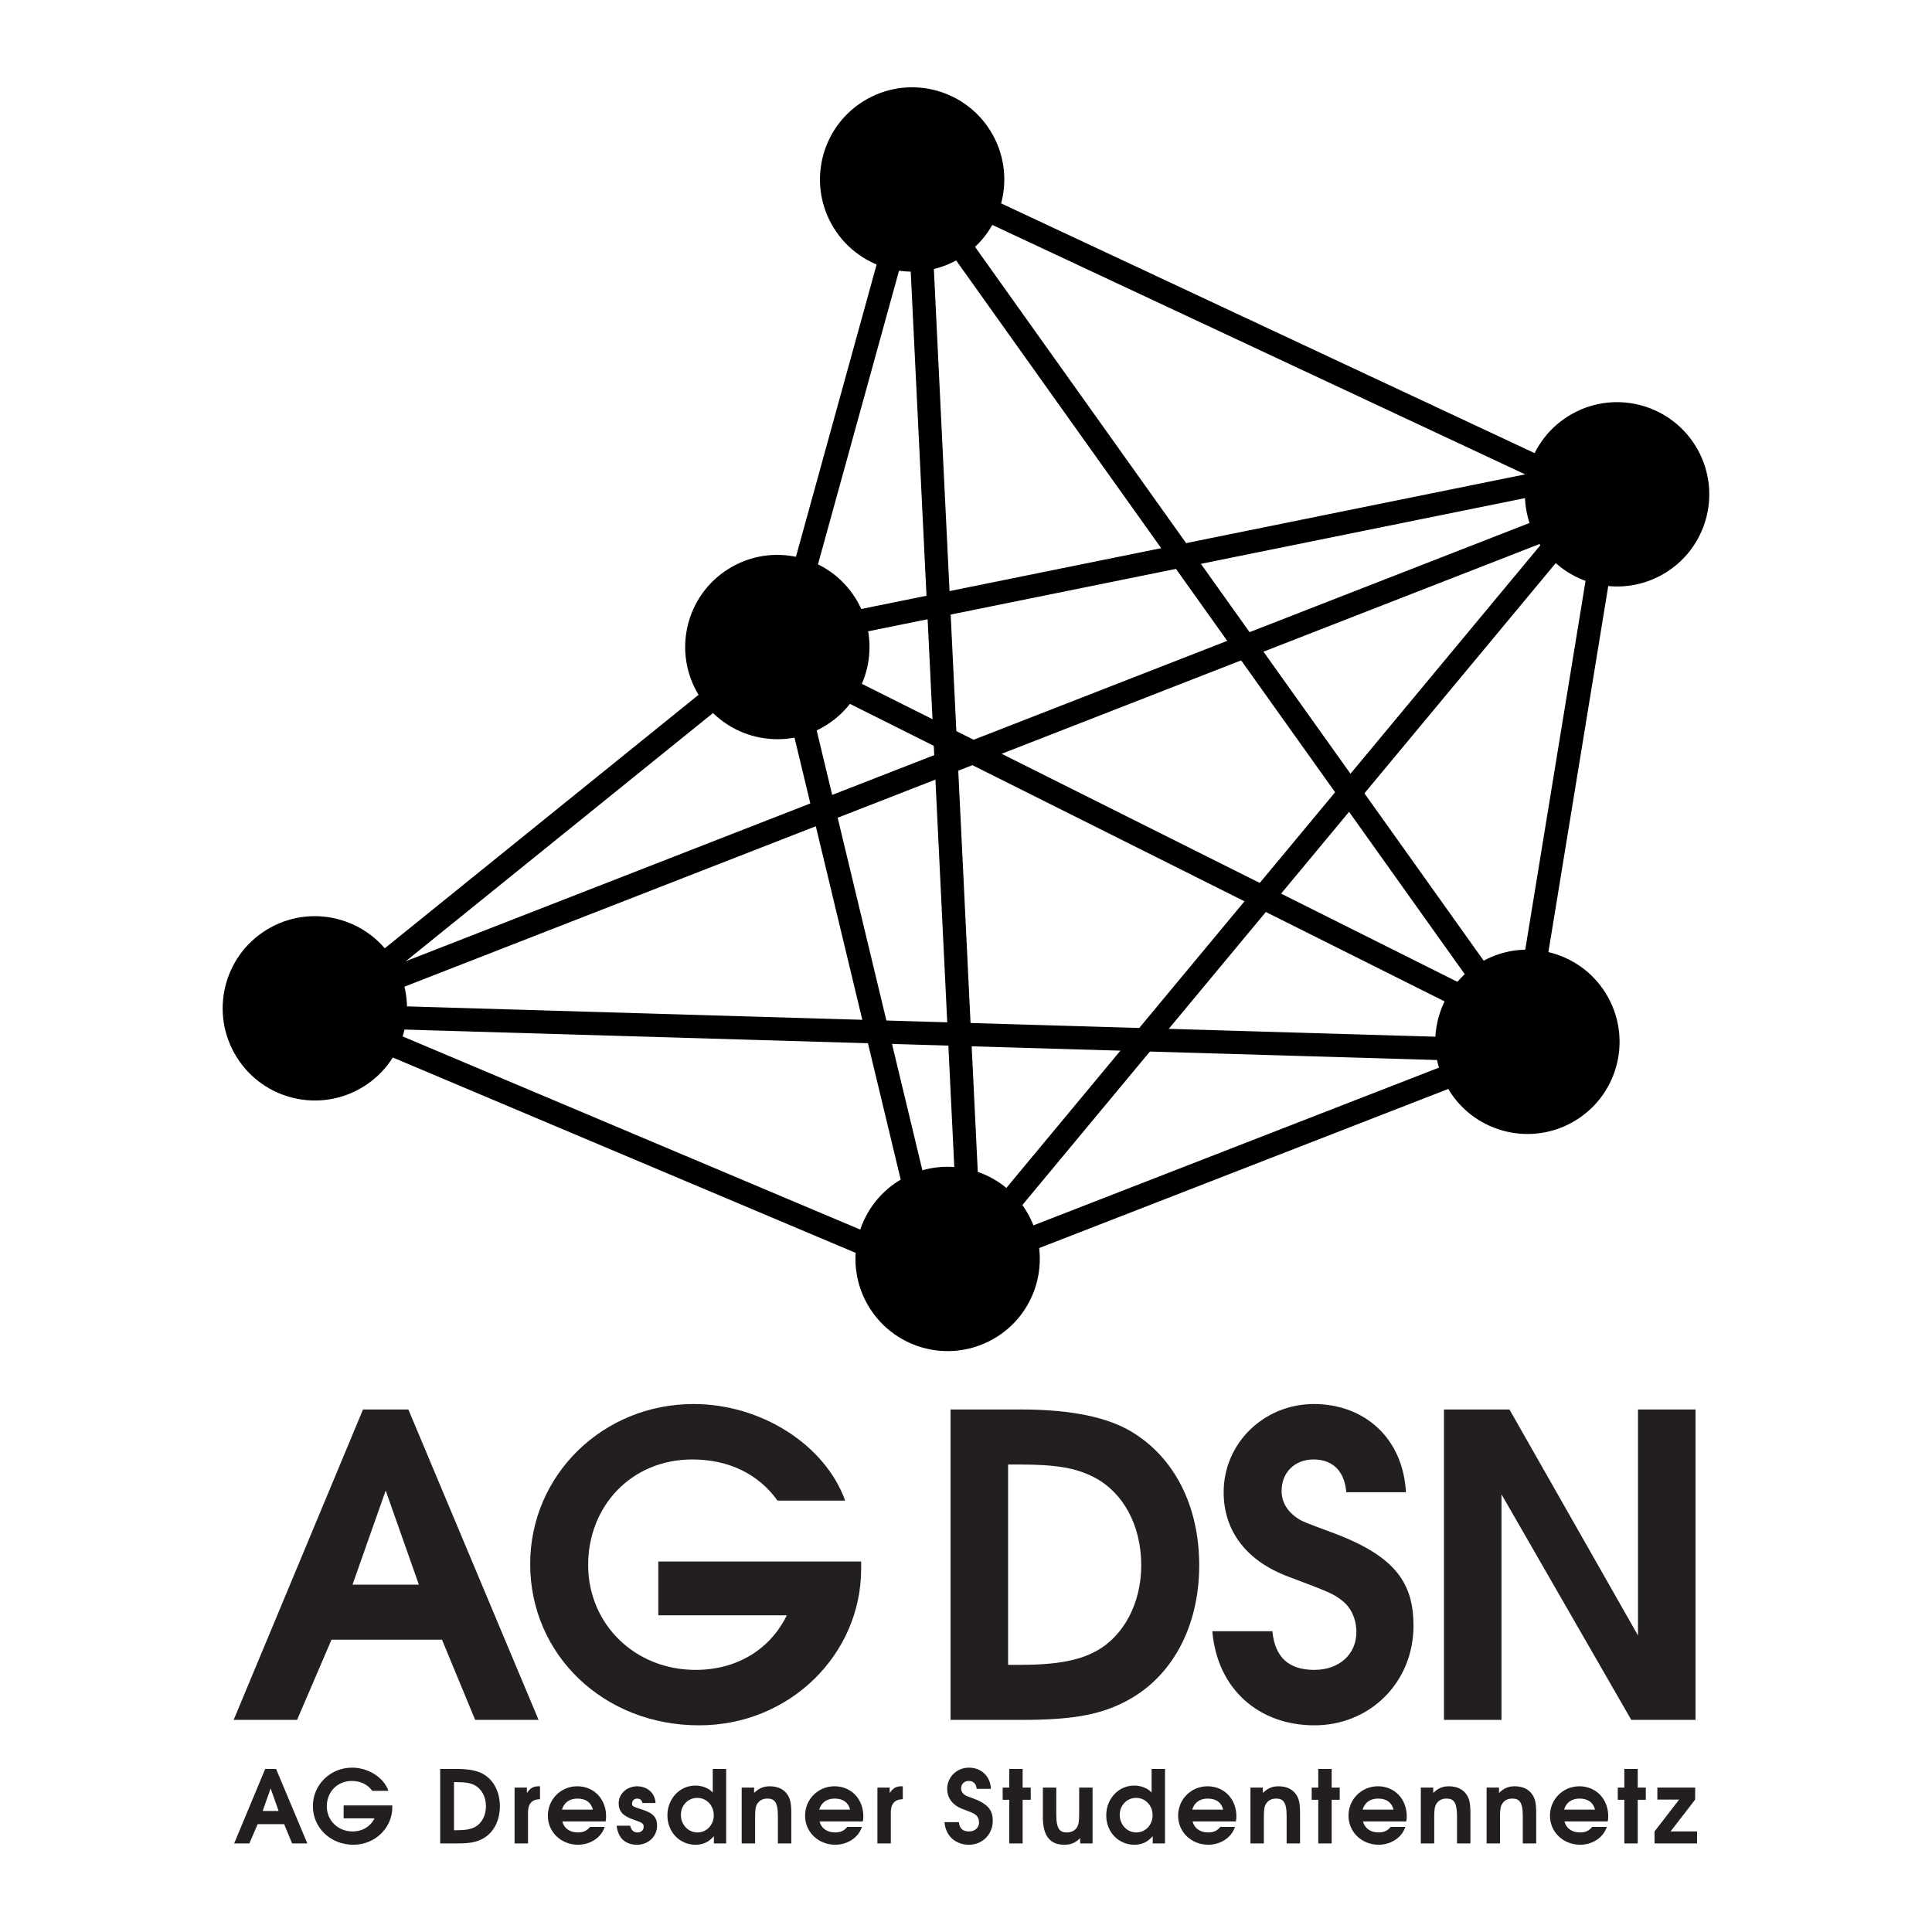 <?xml version="1.0" encoding="UTF-8" standalone="no"?>
<!-- Created with Inkscape (http://www.inkscape.org/) -->

<svg
   xmlns:dc="http://purl.org/dc/elements/1.1/"
   xmlns:cc="http://creativecommons.org/ns#"
   xmlns:rdf="http://www.w3.org/1999/02/22-rdf-syntax-ns#"
   xmlns:svg="http://www.w3.org/2000/svg"
   xmlns="http://www.w3.org/2000/svg"
   xmlns:sodipodi="http://sodipodi.sourceforge.net/DTD/sodipodi-0.dtd"
   xmlns:inkscape="http://www.inkscape.org/namespaces/inkscape"
   id="svg2"
   version="1.1"
   inkscape:version="0.92.2 5c3e80d, 2017-08-06"
   width="245.333"
   height="245.333"
   xml:space="preserve"
   sodipodi:docname="agdsn_logo_quadratisch.svg"><defs
     id="defs6" /><sodipodi:namedview
     pagecolor="#ffffff"
     bordercolor="#666666"
     borderopacity="1"
     objecttolerance="10"
     gridtolerance="10"
     guidetolerance="10"
     inkscape:pageopacity="0"
     inkscape:pageshadow="2"
     inkscape:window-width="1890"
     inkscape:window-height="1171"
     id="namedview4"
     showgrid="false"
     showguides="true"
     inkscape:guide-bbox="true"
     inkscape:zoom="2.0941239"
     inkscape:cx="6.3140878"
     inkscape:cy="102.0703"
     inkscape:window-x="30"
     inkscape:window-y="0"
     inkscape:window-maximized="1"
     inkscape:current-layer="g10"
     fit-margin-top="0"
     fit-margin-left="0"
     fit-margin-right="0"
     fit-margin-bottom="0"><inkscape:grid
       type="xygrid"
       id="grid3212"
       empspacing="5"
       visible="true"
       enabled="true"
       snapvisiblegridlinesonly="true"
       originx="-88.214"
       originy="-8.545"
       spacingx="1.067"
       spacingy="1.067" /><sodipodi:guide
       orientation="1,0"
       position="1.469,16.307"
       id="guide3055"
       inkscape:locked="false" /><sodipodi:guide
       orientation="1,0"
       position="187.319,18.468"
       id="guide3057"
       inkscape:locked="false" /></sodipodi:namedview><g
     id="g10"
     inkscape:groupmode="layer"
     inkscape:label="agdsn_logo"
     transform="matrix(1.25,0,0,-1.25,-88.214,253.878)"><g
       id="g3184"
       transform="translate(22.62,8.864)"><g
         id="g3031"
         transform="matrix(2.213,0,0,2.213,69.111,56.663)"><path
           inkscape:connector-curvature="0"
           id="path62"
           style="fill:#000000;fill-opacity:1;fill-rule:nonzero;stroke:none;stroke-width:1.067"
           d="m 24.071,36.165 c 2.043,1.132 4.618,0.393 5.751,-1.651 1.132,-2.043 0.395,-4.618 -1.649,-5.75 -2.044,-1.132 -4.618,-0.393 -5.751,1.651 -1.132,2.044 -0.395,4.618 1.649,5.75" /><path
           inkscape:connector-curvature="0"
           id="path64"
           style="fill:#000000;fill-opacity:1;fill-rule:nonzero;stroke:none;stroke-width:1.067"
           d="m 30.259,57.629 c 2.044,1.132 4.618,0.393 5.751,-1.651 1.132,-2.044 0.394,-4.618 -1.649,-5.75 -2.044,-1.132 -4.618,-0.393 -5.751,1.651 -1.133,2.044 -0.395,4.618 1.649,5.75" /><path
           inkscape:connector-curvature="0"
           id="path66"
           style="fill:#000000;fill-opacity:1;fill-rule:nonzero;stroke:none;stroke-width:1.067"
           d="M 2.84,19.58 C 4.883,20.712 7.458,19.973 8.591,17.929 9.724,15.885 8.985,13.311 6.942,12.179 4.898,11.047 2.324,11.786 1.191,13.83 0.058,15.873 0.796,18.448 2.84,19.58" /><path
           inkscape:connector-curvature="0"
           id="path68"
           style="fill:#000000;fill-opacity:1;fill-rule:nonzero;stroke:none;stroke-width:1.067"
           d="m 62.62,43.176 c 2.043,1.132 4.618,0.393 5.751,-1.651 1.133,-2.044 0.395,-4.618 -1.649,-5.75 -2.043,-1.132 -4.618,-0.393 -5.751,1.651 -1.133,2.044 -0.395,4.618 1.649,5.75" /><path
           inkscape:connector-curvature="0"
           id="path70"
           style="fill:#000000;fill-opacity:1;fill-rule:nonzero;stroke:none;stroke-width:1.067"
           d="m 31.888,8.076 c 2.043,1.132 4.618,0.393 5.751,-1.651 1.133,-2.044 0.395,-4.618 -1.649,-5.75 -2.044,-1.132 -4.618,-0.392 -5.751,1.651 -1.133,2.044 -0.395,4.618 1.649,5.75" /><path
           inkscape:connector-curvature="0"
           id="path72"
           style="fill:#000000;fill-opacity:1;fill-rule:nonzero;stroke:none;stroke-width:1.067"
           d="m 58.503,18.043 c 2.044,1.132 4.618,0.393 5.751,-1.651 1.132,-2.044 0.395,-4.618 -1.649,-5.75 -2.043,-1.132 -4.618,-0.393 -5.751,1.651 -1.132,2.044 -0.395,4.618 1.649,5.75" /><path
           inkscape:connector-curvature="0"
           id="path74"
           style="fill:none;stroke:#000000;stroke-width:1.067;stroke-linecap:butt;stroke-linejoin:miter;stroke-miterlimit:3.864;stroke-dasharray:none;stroke-opacity:1"
           d="M 32.734,53.955 64.746,38.969" /><path
           inkscape:connector-curvature="0"
           id="path76"
           style="fill:none;stroke:#000000;stroke-width:1.067;stroke-linecap:butt;stroke-linejoin:miter;stroke-miterlimit:3.864;stroke-dasharray:none;stroke-opacity:1"
           d="M 64.33,38.969 60.437,15.158" /><path
           inkscape:connector-curvature="0"
           id="path78"
           style="fill:none;stroke:#000000;stroke-width:1.067;stroke-linecap:butt;stroke-linejoin:miter;stroke-miterlimit:3.864;stroke-dasharray:none;stroke-opacity:1"
           d="M 60.563,14.168 33.862,3.783" /><path
           inkscape:connector-curvature="0"
           id="path80"
           style="fill:none;stroke:#000000;stroke-width:1.067;stroke-linecap:butt;stroke-linejoin:miter;stroke-miterlimit:3.864;stroke-dasharray:none;stroke-opacity:1"
           d="M 33.083,4.9 26.642,31.707" /><path
           inkscape:connector-curvature="0"
           id="path82"
           style="fill:none;stroke:#000000;stroke-width:1.067;stroke-linecap:butt;stroke-linejoin:miter;stroke-miterlimit:3.864;stroke-dasharray:none;stroke-opacity:1"
           d="M 26.07,32.465 5.18,15.59" /><path
           inkscape:connector-curvature="0"
           id="path84"
           style="fill:none;stroke:#000000;stroke-width:1.067;stroke-linecap:butt;stroke-linejoin:miter;stroke-miterlimit:3.864;stroke-dasharray:none;stroke-opacity:1"
           d="M 5.18,15.59 33.083,3.812" /><path
           inkscape:connector-curvature="0"
           id="path86"
           style="fill:none;stroke:#000000;stroke-width:1.067;stroke-linecap:butt;stroke-linejoin:miter;stroke-miterlimit:3.864;stroke-dasharray:none;stroke-opacity:1"
           d="M 33.083,2.526 64.746,40.634" /><path
           inkscape:connector-curvature="0"
           id="path88"
           style="fill:none;stroke:#000000;stroke-width:1.067;stroke-linecap:butt;stroke-linejoin:miter;stroke-miterlimit:3.864;stroke-dasharray:none;stroke-opacity:1"
           d="m 64.33,40.634 -37.688,-7.642" /><path
           inkscape:connector-curvature="0"
           id="path90"
           style="fill:none;stroke:#000000;stroke-width:1.067;stroke-linecap:butt;stroke-linejoin:miter;stroke-miterlimit:3.864;stroke-dasharray:none;stroke-opacity:1"
           d="M 25.999,31.064 32.318,53.955" /><path
           inkscape:connector-curvature="0"
           id="path92"
           style="fill:none;stroke:#000000;stroke-width:1.067;stroke-linecap:butt;stroke-linejoin:miter;stroke-miterlimit:3.864;stroke-dasharray:none;stroke-opacity:1"
           d="M 32.318,53.955 60.854,13.909" /><path
           inkscape:connector-curvature="0"
           id="path94"
           style="fill:none;stroke:#000000;stroke-width:1.067;stroke-linecap:butt;stroke-linejoin:miter;stroke-miterlimit:3.864;stroke-dasharray:none;stroke-opacity:1"
           d="M 60.854,13.909 5.104,15.553" /><path
           inkscape:connector-curvature="0"
           id="path96"
           style="fill:none;stroke:#000000;stroke-width:1.067;stroke-linecap:butt;stroke-linejoin:miter;stroke-miterlimit:3.864;stroke-dasharray:none;stroke-opacity:1"
           d="M 26.197,32.082 60.021,15.158" /><path
           inkscape:connector-curvature="0"
           id="path98"
           style="fill:none;stroke:#000000;stroke-width:1.067;stroke-linecap:butt;stroke-linejoin:miter;stroke-miterlimit:3.864;stroke-dasharray:none;stroke-opacity:1"
           d="M 4.836,15.821 65.86,39.619" /><path
           inkscape:connector-curvature="0"
           id="path100"
           style="fill:none;stroke:#000000;stroke-width:1.067;stroke-linecap:butt;stroke-linejoin:miter;stroke-miterlimit:3.864;stroke-dasharray:none;stroke-opacity:1"
           d="M 35.011,3.812 32.638,52.593" /></g><g
         aria-label="AG DSN"
         transform="scale(1,-1)"
         style="font-style:normal;font-variant:normal;font-weight:normal;font-stretch:normal;font-size:12.8px;line-height:0%;font-family:FontAwesome;-inkscape-font-specification:FontAwesome;text-align:center;letter-spacing:0px;word-spacing:0px;text-anchor:middle;fill:#231f20;fill-opacity:1;stroke:none;stroke-width:1.067"
         id="text3091"><path
           d="M 102.663,-19.521 89.436,-51.052 h -4.608 l -13.141,31.531 h 6.443 l 3.499,-8.149 h 11.221 l 3.371,8.149 z M 90.503,-33.26 h -6.741 l 3.371,-9.557 z"
           style="font-style:normal;font-variant:normal;font-weight:bold;font-stretch:normal;font-size:42.667px;line-height:1.25;font-family:'TeX Gyre Adventor';-inkscape-font-specification:'TeX Gyre Adventor Bold';letter-spacing:-0.939;fill:#231f20;fill-opacity:1;stroke-width:1.067"
           id="path841" /><path
           d="m 135.434,-34.839 v -0.768 h -20.608 v 5.461 h 13.056 c -1.707,3.499 -5.12,5.547 -9.259,5.547 -6.187,0 -10.923,-4.651 -10.923,-10.667 0,-5.931 4.352,-10.709 10.581,-10.709 3.669,0 6.699,1.451 8.661,4.181 h 6.869 c -2.048,-5.675 -8.533,-9.813 -15.403,-9.813 -9.216,0 -16.597,7.211 -16.597,16.256 0,9.216 7.467,16.384 17.152,16.384 9.301,0 16.469,-7.296 16.469,-15.872 z"
           style="font-style:normal;font-variant:normal;font-weight:bold;font-stretch:normal;font-size:42.667px;line-height:1.25;font-family:'TeX Gyre Adventor';-inkscape-font-specification:'TeX Gyre Adventor Bold';letter-spacing:-0.939;fill:#231f20;fill-opacity:1;stroke-width:1.067"
           id="path843" /><path
           d="m 169.775,-35.223 c 0,-5.973 -2.475,-10.923 -6.869,-13.568 -2.475,-1.493 -6.229,-2.261 -11.179,-2.261 h -7.211 v 31.531 h 7.339 c 4.779,0 7.637,-0.469 10.197,-1.749 4.864,-2.389 7.723,-7.595 7.723,-13.952 z m -5.888,0 c 0,3.797 -1.749,7.168 -4.565,8.704 -1.749,0.981 -4.181,1.408 -7.68,1.408 h -1.28 v -20.352 h 1.152 c 3.712,0 5.717,0.341 7.552,1.28 2.987,1.536 4.821,4.907 4.821,8.96 z"
           style="font-style:normal;font-variant:normal;font-weight:bold;font-stretch:normal;font-size:42.667px;line-height:1.25;font-family:'TeX Gyre Adventor';-inkscape-font-specification:'TeX Gyre Adventor Bold';letter-spacing:-0.939;fill:#231f20;fill-opacity:1;stroke-width:1.067"
           id="path845" /><path
           d="m 191.543,-29.079 c 0,-4.267 -1.749,-7.04 -8.149,-9.429 -2.987,-1.109 -3.072,-1.152 -3.499,-1.408 -1.152,-0.725 -1.749,-1.707 -1.749,-2.859 0,-1.877 1.323,-3.2 3.243,-3.2 1.963,0 3.157,1.195 3.328,3.328 h 6.059 c -0.299,-5.547 -4.267,-8.96 -9.344,-8.96 -5.077,0 -9.173,3.968 -9.173,8.96 0,3.968 2.347,6.997 6.571,8.576 4.181,1.579 4.523,1.707 5.461,2.432 0.939,0.725 1.451,1.92 1.451,3.2 0,2.261 -1.749,3.84 -4.267,3.84 -2.603,0 -4.011,-1.28 -4.267,-3.925 h -6.101 c 0.512,5.973 4.821,9.557 10.368,9.557 5.675,0 10.069,-4.395 10.069,-10.112 z"
           style="font-style:normal;font-variant:normal;font-weight:bold;font-stretch:normal;font-size:42.667px;line-height:1.25;font-family:'TeX Gyre Adventor';-inkscape-font-specification:'TeX Gyre Adventor Bold';letter-spacing:-0.939;fill:#231f20;fill-opacity:1;stroke-width:1.067"
           id="path847" /><path
           d="m 220.195,-19.521 v -31.531 h -5.845 v 22.955 l -13.056,-22.955 h -6.656 v 31.531 h 5.845 v -22.912 l 13.184,22.912 z"
           style="font-style:normal;font-variant:normal;font-weight:bold;font-stretch:normal;font-size:42.667px;line-height:1.25;font-family:'TeX Gyre Adventor';-inkscape-font-specification:'TeX Gyre Adventor Bold';letter-spacing:-0.939;fill:#231f20;fill-opacity:1;stroke-width:1.067"
           id="path849" /></g><g
         aria-label="AG Dresdner Studentennetz"
         transform="scale(1,-1)"
         style="font-style:normal;font-variant:normal;font-weight:normal;font-stretch:normal;font-size:12.8px;line-height:0%;font-family:FontAwesome;-inkscape-font-specification:FontAwesome;text-align:center;letter-spacing:0px;word-spacing:0px;text-anchor:middle;fill:#231f20;fill-opacity:1;stroke:none;stroke-width:1.067"
         id="text3101"><path
           d="m 79.172,-6.969 -3.174,-7.567 h -1.106 l -3.154,7.567 h 1.546 l 0.84,-1.956 h 2.693 l 0.809,1.956 z m -2.918,-3.297 h -1.618 l 0.809,-2.294 z"
           style="font-style:normal;font-variant:normal;font-weight:bold;font-stretch:normal;font-size:10.24px;line-height:1.25;font-family:'TeX Gyre Adventor';-inkscape-font-specification:'TeX Gyre Adventor Bold';text-align:start;letter-spacing:0.543;text-anchor:start;fill:#231f20;fill-opacity:1;stroke-width:1.067"
           id="path852" /><path
           d="m 87.805,-10.645 v -0.184 h -4.946 v 1.311 h 3.133 c -0.41,0.84 -1.229,1.331 -2.222,1.331 -1.485,0 -2.621,-1.116 -2.621,-2.56 0,-1.423 1.044,-2.57 2.54,-2.57 0.881,0 1.608,0.348 2.079,1.004 h 1.649 c -0.492,-1.362 -2.048,-2.355 -3.697,-2.355 -2.212,0 -3.983,1.731 -3.983,3.901 0,2.212 1.792,3.932 4.116,3.932 2.232,0 3.953,-1.751 3.953,-3.809 z"
           style="font-style:normal;font-variant:normal;font-weight:bold;font-stretch:normal;font-size:10.24px;line-height:1.25;font-family:'TeX Gyre Adventor';-inkscape-font-specification:'TeX Gyre Adventor Bold';text-align:start;letter-spacing:0.543;text-anchor:start;fill:#231f20;fill-opacity:1;stroke-width:1.067"
           id="path854" /><path
           d="m 98.732,-10.738 c 0,-1.434 -0.594,-2.621 -1.649,-3.256 -0.594,-0.358 -1.495,-0.543 -2.683,-0.543 h -1.731 v 7.567 h 1.761 c 1.147,0 1.833,-0.113 2.447,-0.42 1.167,-0.573 1.853,-1.823 1.853,-3.348 z m -1.413,0 c 0,0.911 -0.42,1.72 -1.096,2.089 -0.42,0.236 -1.004,0.338 -1.843,0.338 h -0.307 v -4.884 h 0.276 c 0.891,0 1.372,0.082 1.812,0.307 0.717,0.369 1.157,1.178 1.157,2.15 z"
           style="font-style:normal;font-variant:normal;font-weight:bold;font-stretch:normal;font-size:10.24px;line-height:1.25;font-family:'TeX Gyre Adventor';-inkscape-font-specification:'TeX Gyre Adventor Bold';text-align:start;letter-spacing:0.543;text-anchor:start;fill:#231f20;fill-opacity:1;stroke-width:1.067"
           id="path856" /><path
           d="m 102.809,-11.465 v -1.311 h -0.102 c -0.584,0 -0.87,0.164 -1.229,0.686 v -0.553 h -1.249 v 5.673 h 1.362 v -3.154 c 0,-0.881 0.399,-1.321 1.219,-1.341 z"
           style="font-style:normal;font-variant:normal;font-weight:bold;font-stretch:normal;font-size:10.24px;line-height:1.25;font-family:'TeX Gyre Adventor';-inkscape-font-specification:'TeX Gyre Adventor Bold';text-align:start;letter-spacing:0.543;text-anchor:start;fill:#231f20;fill-opacity:1;stroke-width:1.067"
           id="path858" /><path
           d="m 109.524,-9.724 c 0,-1.761 -1.239,-3.052 -2.929,-3.052 -1.669,0 -2.99,1.321 -2.99,2.99 0,1.659 1.341,2.949 3.072,2.949 1.147,0 2.324,-0.645 2.703,-1.812 h -1.485 c -0.348,0.41 -0.686,0.563 -1.249,0.563 -0.809,0 -1.403,-0.43 -1.567,-1.116 h 4.393 c 0.041,-0.195 0.051,-0.317 0.051,-0.522 z m -1.341,-0.676 h -3.144 c 0.215,-0.727 0.768,-1.126 1.577,-1.126 0.84,0 1.393,0.399 1.567,1.126 z"
           style="font-style:normal;font-variant:normal;font-weight:bold;font-stretch:normal;font-size:10.24px;line-height:1.25;font-family:'TeX Gyre Adventor';-inkscape-font-specification:'TeX Gyre Adventor Bold';text-align:start;letter-spacing:0.543;text-anchor:start;fill:#231f20;fill-opacity:1;stroke-width:1.067"
           id="path860" /><path
           d="m 114.702,-8.771 c 0,-0.84 -0.389,-1.29 -1.577,-1.659 -0.932,-0.297 -0.963,-0.317 -0.963,-0.614 0,-0.276 0.225,-0.481 0.522,-0.481 0.287,0 0.471,0.154 0.532,0.451 h 1.331 c -0.051,-1.065 -0.901,-1.7 -1.864,-1.7 -1.055,0 -1.884,0.758 -1.884,1.731 0,0.829 0.451,1.3 1.577,1.679 0.911,0.307 0.963,0.399 0.963,0.727 0,0.317 -0.266,0.553 -0.614,0.553 -0.399,0 -0.625,-0.205 -0.758,-0.686 h -1.372 c 0.143,1.321 0.952,1.935 2.079,1.935 1.137,0 2.028,-0.85 2.028,-1.935 z"
           style="font-style:normal;font-variant:normal;font-weight:bold;font-stretch:normal;font-size:10.24px;line-height:1.25;font-family:'TeX Gyre Adventor';-inkscape-font-specification:'TeX Gyre Adventor Bold';text-align:start;letter-spacing:0.543;text-anchor:start;fill:#231f20;fill-opacity:1;stroke-width:1.067"
           id="path862" /><path
           d="m 121.721,-6.969 v -7.567 h -1.362 v 2.396 c -0.399,-0.44 -1.055,-0.707 -1.772,-0.707 -1.587,0 -2.836,1.331 -2.836,3.031 0,1.679 1.239,2.98 2.847,2.98 0.768,0 1.331,-0.256 1.874,-0.87 v 0.737 z m -1.26,-2.867 c 0,0.983 -0.727,1.751 -1.649,1.751 -0.952,0 -1.69,-0.788 -1.69,-1.792 0,-0.963 0.727,-1.72 1.659,-1.72 0.952,0 1.679,0.768 1.679,1.761 z"
           style="font-style:normal;font-variant:normal;font-weight:bold;font-stretch:normal;font-size:10.24px;line-height:1.25;font-family:'TeX Gyre Adventor';-inkscape-font-specification:'TeX Gyre Adventor Bold';text-align:start;letter-spacing:0.543;text-anchor:start;fill:#231f20;fill-opacity:1;stroke-width:1.067"
           id="path864" /><path
           d="m 128.337,-6.969 v -3.041 c 0,-1.014 -0.102,-1.505 -0.41,-1.946 -0.369,-0.532 -0.983,-0.819 -1.772,-0.819 -0.645,0 -1.096,0.195 -1.597,0.676 v -0.543 h -1.26 v 5.673 h 1.362 v -2.673 c 0,-0.758 0.051,-1.085 0.225,-1.362 0.215,-0.338 0.573,-0.522 1.004,-0.522 0.676,0 1.085,0.266 1.085,1.782 v 2.775 z"
           style="font-style:normal;font-variant:normal;font-weight:bold;font-stretch:normal;font-size:10.24px;line-height:1.25;font-family:'TeX Gyre Adventor';-inkscape-font-specification:'TeX Gyre Adventor Bold';text-align:start;letter-spacing:0.543;text-anchor:start;fill:#231f20;fill-opacity:1;stroke-width:1.067"
           id="path866" /><path
           d="m 135.655,-9.724 c 0,-1.761 -1.239,-3.052 -2.929,-3.052 -1.669,0 -2.99,1.321 -2.99,2.99 0,1.659 1.341,2.949 3.072,2.949 1.147,0 2.324,-0.645 2.703,-1.812 h -1.485 c -0.348,0.41 -0.686,0.563 -1.249,0.563 -0.809,0 -1.403,-0.43 -1.567,-1.116 h 4.393 c 0.041,-0.195 0.051,-0.317 0.051,-0.522 z m -1.341,-0.676 h -3.144 c 0.215,-0.727 0.768,-1.126 1.577,-1.126 0.84,0 1.393,0.399 1.567,1.126 z"
           style="font-style:normal;font-variant:normal;font-weight:bold;font-stretch:normal;font-size:10.24px;line-height:1.25;font-family:'TeX Gyre Adventor';-inkscape-font-specification:'TeX Gyre Adventor Bold';text-align:start;letter-spacing:0.543;text-anchor:start;fill:#231f20;fill-opacity:1;stroke-width:1.067"
           id="path868" /><path
           d="m 139.665,-11.465 v -1.311 h -0.102 c -0.584,0 -0.87,0.164 -1.229,0.686 v -0.553 h -1.249 v 5.673 h 1.362 v -3.154 c 0,-0.881 0.399,-1.321 1.219,-1.341 z"
           style="font-style:normal;font-variant:normal;font-weight:bold;font-stretch:normal;font-size:10.24px;line-height:1.25;font-family:'TeX Gyre Adventor';-inkscape-font-specification:'TeX Gyre Adventor Bold';text-align:start;letter-spacing:0.543;text-anchor:start;fill:#231f20;fill-opacity:1;stroke-width:1.067"
           id="path870" /><path
           d="m 148.804,-9.263 c 0,-1.024 -0.42,-1.69 -1.956,-2.263 -0.717,-0.266 -0.737,-0.276 -0.84,-0.338 -0.276,-0.174 -0.42,-0.41 -0.42,-0.686 0,-0.451 0.317,-0.768 0.778,-0.768 0.471,0 0.758,0.287 0.799,0.799 h 1.454 c -0.072,-1.331 -1.024,-2.15 -2.243,-2.15 -1.219,0 -2.202,0.952 -2.202,2.15 0,0.952 0.563,1.679 1.577,2.058 1.004,0.379 1.085,0.41 1.311,0.584 0.225,0.174 0.348,0.461 0.348,0.768 0,0.543 -0.42,0.922 -1.024,0.922 -0.625,0 -0.963,-0.307 -1.024,-0.942 h -1.464 c 0.123,1.434 1.157,2.294 2.488,2.294 1.362,0 2.417,-1.055 2.417,-2.427 z"
           style="font-style:normal;font-variant:normal;font-weight:bold;font-stretch:normal;font-size:10.24px;line-height:1.25;font-family:'TeX Gyre Adventor';-inkscape-font-specification:'TeX Gyre Adventor Bold';text-align:start;letter-spacing:0.543;text-anchor:start;fill:#231f20;fill-opacity:1;stroke-width:1.067"
           id="path872" /><path
           d="m 152.658,-11.403 v -1.239 h -0.819 v -1.894 h -1.362 v 1.894 h -0.666 v 1.239 h 0.666 v 4.434 h 1.362 v -4.434 z"
           style="font-style:normal;font-variant:normal;font-weight:bold;font-stretch:normal;font-size:10.24px;line-height:1.25;font-family:'TeX Gyre Adventor';-inkscape-font-specification:'TeX Gyre Adventor Bold';text-align:start;letter-spacing:0.543;text-anchor:start;fill:#231f20;fill-opacity:1;stroke-width:1.067"
           id="path874" /><path
           d="m 158.942,-6.969 v -5.673 h -1.362 v 2.673 c 0,0.758 -0.061,1.106 -0.215,1.362 -0.205,0.328 -0.573,0.522 -1.034,0.522 -0.655,0 -1.075,-0.276 -1.075,-1.782 v -2.775 h -1.362 v 3.041 c 0,1.997 0.84,2.765 2.161,2.765 0.686,0 1.116,-0.174 1.628,-0.676 v 0.543 z"
           style="font-style:normal;font-variant:normal;font-weight:bold;font-stretch:normal;font-size:10.24px;line-height:1.25;font-family:'TeX Gyre Adventor';-inkscape-font-specification:'TeX Gyre Adventor Bold';text-align:start;letter-spacing:0.543;text-anchor:start;fill:#231f20;fill-opacity:1;stroke-width:1.067"
           id="path876" /><path
           d="m 166.301,-6.969 v -7.567 h -1.362 v 2.396 c -0.399,-0.44 -1.055,-0.707 -1.772,-0.707 -1.587,0 -2.836,1.331 -2.836,3.031 0,1.679 1.239,2.98 2.847,2.98 0.768,0 1.331,-0.256 1.874,-0.87 v 0.737 z m -1.26,-2.867 c 0,0.983 -0.727,1.751 -1.649,1.751 -0.952,0 -1.69,-0.788 -1.69,-1.792 0,-0.963 0.727,-1.72 1.659,-1.72 0.952,0 1.679,0.768 1.679,1.761 z"
           style="font-style:normal;font-variant:normal;font-weight:bold;font-stretch:normal;font-size:10.24px;line-height:1.25;font-family:'TeX Gyre Adventor';-inkscape-font-specification:'TeX Gyre Adventor Bold';text-align:start;letter-spacing:0.543;text-anchor:start;fill:#231f20;fill-opacity:1;stroke-width:1.067"
           id="path878" /><path
           d="m 173.552,-9.724 c 0,-1.761 -1.239,-3.052 -2.929,-3.052 -1.669,0 -2.99,1.321 -2.99,2.99 0,1.659 1.341,2.949 3.072,2.949 1.147,0 2.324,-0.645 2.703,-1.812 h -1.485 c -0.348,0.41 -0.686,0.563 -1.249,0.563 -0.809,0 -1.403,-0.43 -1.567,-1.116 h 4.393 c 0.041,-0.195 0.051,-0.317 0.051,-0.522 z m -1.341,-0.676 h -3.144 c 0.215,-0.727 0.768,-1.126 1.577,-1.126 0.84,0 1.393,0.399 1.567,1.126 z"
           style="font-style:normal;font-variant:normal;font-weight:bold;font-stretch:normal;font-size:10.24px;line-height:1.25;font-family:'TeX Gyre Adventor';-inkscape-font-specification:'TeX Gyre Adventor Bold';text-align:start;letter-spacing:0.543;text-anchor:start;fill:#231f20;fill-opacity:1;stroke-width:1.067"
           id="path880" /><path
           d="m 180.02,-6.969 v -3.041 c 0,-1.014 -0.102,-1.505 -0.41,-1.946 -0.369,-0.532 -0.983,-0.819 -1.772,-0.819 -0.645,0 -1.096,0.195 -1.597,0.676 v -0.543 h -1.26 v 5.673 h 1.362 v -2.673 c 0,-0.758 0.051,-1.085 0.225,-1.362 0.215,-0.338 0.573,-0.522 1.004,-0.522 0.676,0 1.085,0.266 1.085,1.782 v 2.775 z"
           style="font-style:normal;font-variant:normal;font-weight:bold;font-stretch:normal;font-size:10.24px;line-height:1.25;font-family:'TeX Gyre Adventor';-inkscape-font-specification:'TeX Gyre Adventor Bold';text-align:start;letter-spacing:0.543;text-anchor:start;fill:#231f20;fill-opacity:1;stroke-width:1.067"
           id="path882" /><path
           d="m 184.05,-11.403 v -1.239 h -0.819 v -1.894 h -1.362 v 1.894 h -0.666 v 1.239 h 0.666 v 4.434 h 1.362 v -4.434 z"
           style="font-style:normal;font-variant:normal;font-weight:bold;font-stretch:normal;font-size:10.24px;line-height:1.25;font-family:'TeX Gyre Adventor';-inkscape-font-specification:'TeX Gyre Adventor Bold';text-align:start;letter-spacing:0.543;text-anchor:start;fill:#231f20;fill-opacity:1;stroke-width:1.067"
           id="path884" /><path
           d="m 190.86,-9.724 c 0,-1.761 -1.239,-3.052 -2.929,-3.052 -1.669,0 -2.99,1.321 -2.99,2.99 0,1.659 1.341,2.949 3.072,2.949 1.147,0 2.324,-0.645 2.703,-1.812 h -1.485 c -0.348,0.41 -0.686,0.563 -1.249,0.563 -0.809,0 -1.403,-0.43 -1.567,-1.116 h 4.393 c 0.041,-0.195 0.051,-0.317 0.051,-0.522 z m -1.341,-0.676 h -3.144 c 0.215,-0.727 0.768,-1.126 1.577,-1.126 0.84,0 1.393,0.399 1.567,1.126 z"
           style="font-style:normal;font-variant:normal;font-weight:bold;font-stretch:normal;font-size:10.24px;line-height:1.25;font-family:'TeX Gyre Adventor';-inkscape-font-specification:'TeX Gyre Adventor Bold';text-align:start;letter-spacing:0.543;text-anchor:start;fill:#231f20;fill-opacity:1;stroke-width:1.067"
           id="path886" /><path
           d="m 197.327,-6.969 v -3.041 c 0,-1.014 -0.102,-1.505 -0.41,-1.946 -0.369,-0.532 -0.983,-0.819 -1.772,-0.819 -0.645,0 -1.096,0.195 -1.597,0.676 v -0.543 h -1.26 v 5.673 h 1.362 v -2.673 c 0,-0.758 0.051,-1.085 0.225,-1.362 0.215,-0.338 0.573,-0.522 1.004,-0.522 0.676,0 1.085,0.266 1.085,1.782 v 2.775 z"
           style="font-style:normal;font-variant:normal;font-weight:bold;font-stretch:normal;font-size:10.24px;line-height:1.25;font-family:'TeX Gyre Adventor';-inkscape-font-specification:'TeX Gyre Adventor Bold';text-align:start;letter-spacing:0.543;text-anchor:start;fill:#231f20;fill-opacity:1;stroke-width:1.067"
           id="path888" /><path
           d="m 204.01,-6.969 v -3.041 c 0,-1.014 -0.102,-1.505 -0.41,-1.946 -0.369,-0.532 -0.983,-0.819 -1.772,-0.819 -0.645,0 -1.096,0.195 -1.597,0.676 v -0.543 h -1.26 v 5.673 h 1.362 v -2.673 c 0,-0.758 0.051,-1.085 0.225,-1.362 0.215,-0.338 0.573,-0.522 1.004,-0.522 0.676,0 1.085,0.266 1.085,1.782 v 2.775 z"
           style="font-style:normal;font-variant:normal;font-weight:bold;font-stretch:normal;font-size:10.24px;line-height:1.25;font-family:'TeX Gyre Adventor';-inkscape-font-specification:'TeX Gyre Adventor Bold';text-align:start;letter-spacing:0.543;text-anchor:start;fill:#231f20;fill-opacity:1;stroke-width:1.067"
           id="path890" /><path
           d="m 211.327,-9.724 c 0,-1.761 -1.239,-3.052 -2.929,-3.052 -1.669,0 -2.99,1.321 -2.99,2.99 0,1.659 1.341,2.949 3.072,2.949 1.147,0 2.324,-0.645 2.703,-1.812 h -1.485 c -0.348,0.41 -0.686,0.563 -1.249,0.563 -0.809,0 -1.403,-0.43 -1.567,-1.116 h 4.393 c 0.041,-0.195 0.051,-0.317 0.051,-0.522 z m -1.341,-0.676 h -3.144 c 0.215,-0.727 0.768,-1.126 1.577,-1.126 0.84,0 1.393,0.399 1.567,1.126 z"
           style="font-style:normal;font-variant:normal;font-weight:bold;font-stretch:normal;font-size:10.24px;line-height:1.25;font-family:'TeX Gyre Adventor';-inkscape-font-specification:'TeX Gyre Adventor Bold';text-align:start;letter-spacing:0.543;text-anchor:start;fill:#231f20;fill-opacity:1;stroke-width:1.067"
           id="path892" /><path
           d="m 215.143,-11.403 v -1.239 h -0.819 v -1.894 h -1.362 v 1.894 h -0.666 v 1.239 h 0.666 v 4.434 h 1.362 v -4.434 z"
           style="font-style:normal;font-variant:normal;font-weight:bold;font-stretch:normal;font-size:10.24px;line-height:1.25;font-family:'TeX Gyre Adventor';-inkscape-font-specification:'TeX Gyre Adventor Bold';text-align:start;letter-spacing:0.543;text-anchor:start;fill:#231f20;fill-opacity:1;stroke-width:1.067"
           id="path894" /><path
           d="m 220.352,-6.969 v -1.219 h -2.693 l 2.499,-3.236 v -1.219 h -3.84 v 1.219 h 2.212 l -2.499,3.236 v 1.219 z"
           style="font-style:normal;font-variant:normal;font-weight:bold;font-stretch:normal;font-size:10.24px;line-height:1.25;font-family:'TeX Gyre Adventor';-inkscape-font-specification:'TeX Gyre Adventor Bold';text-align:start;letter-spacing:0.543;text-anchor:start;fill:#231f20;fill-opacity:1;stroke-width:1.067"
           id="path896" /></g></g></g></svg>